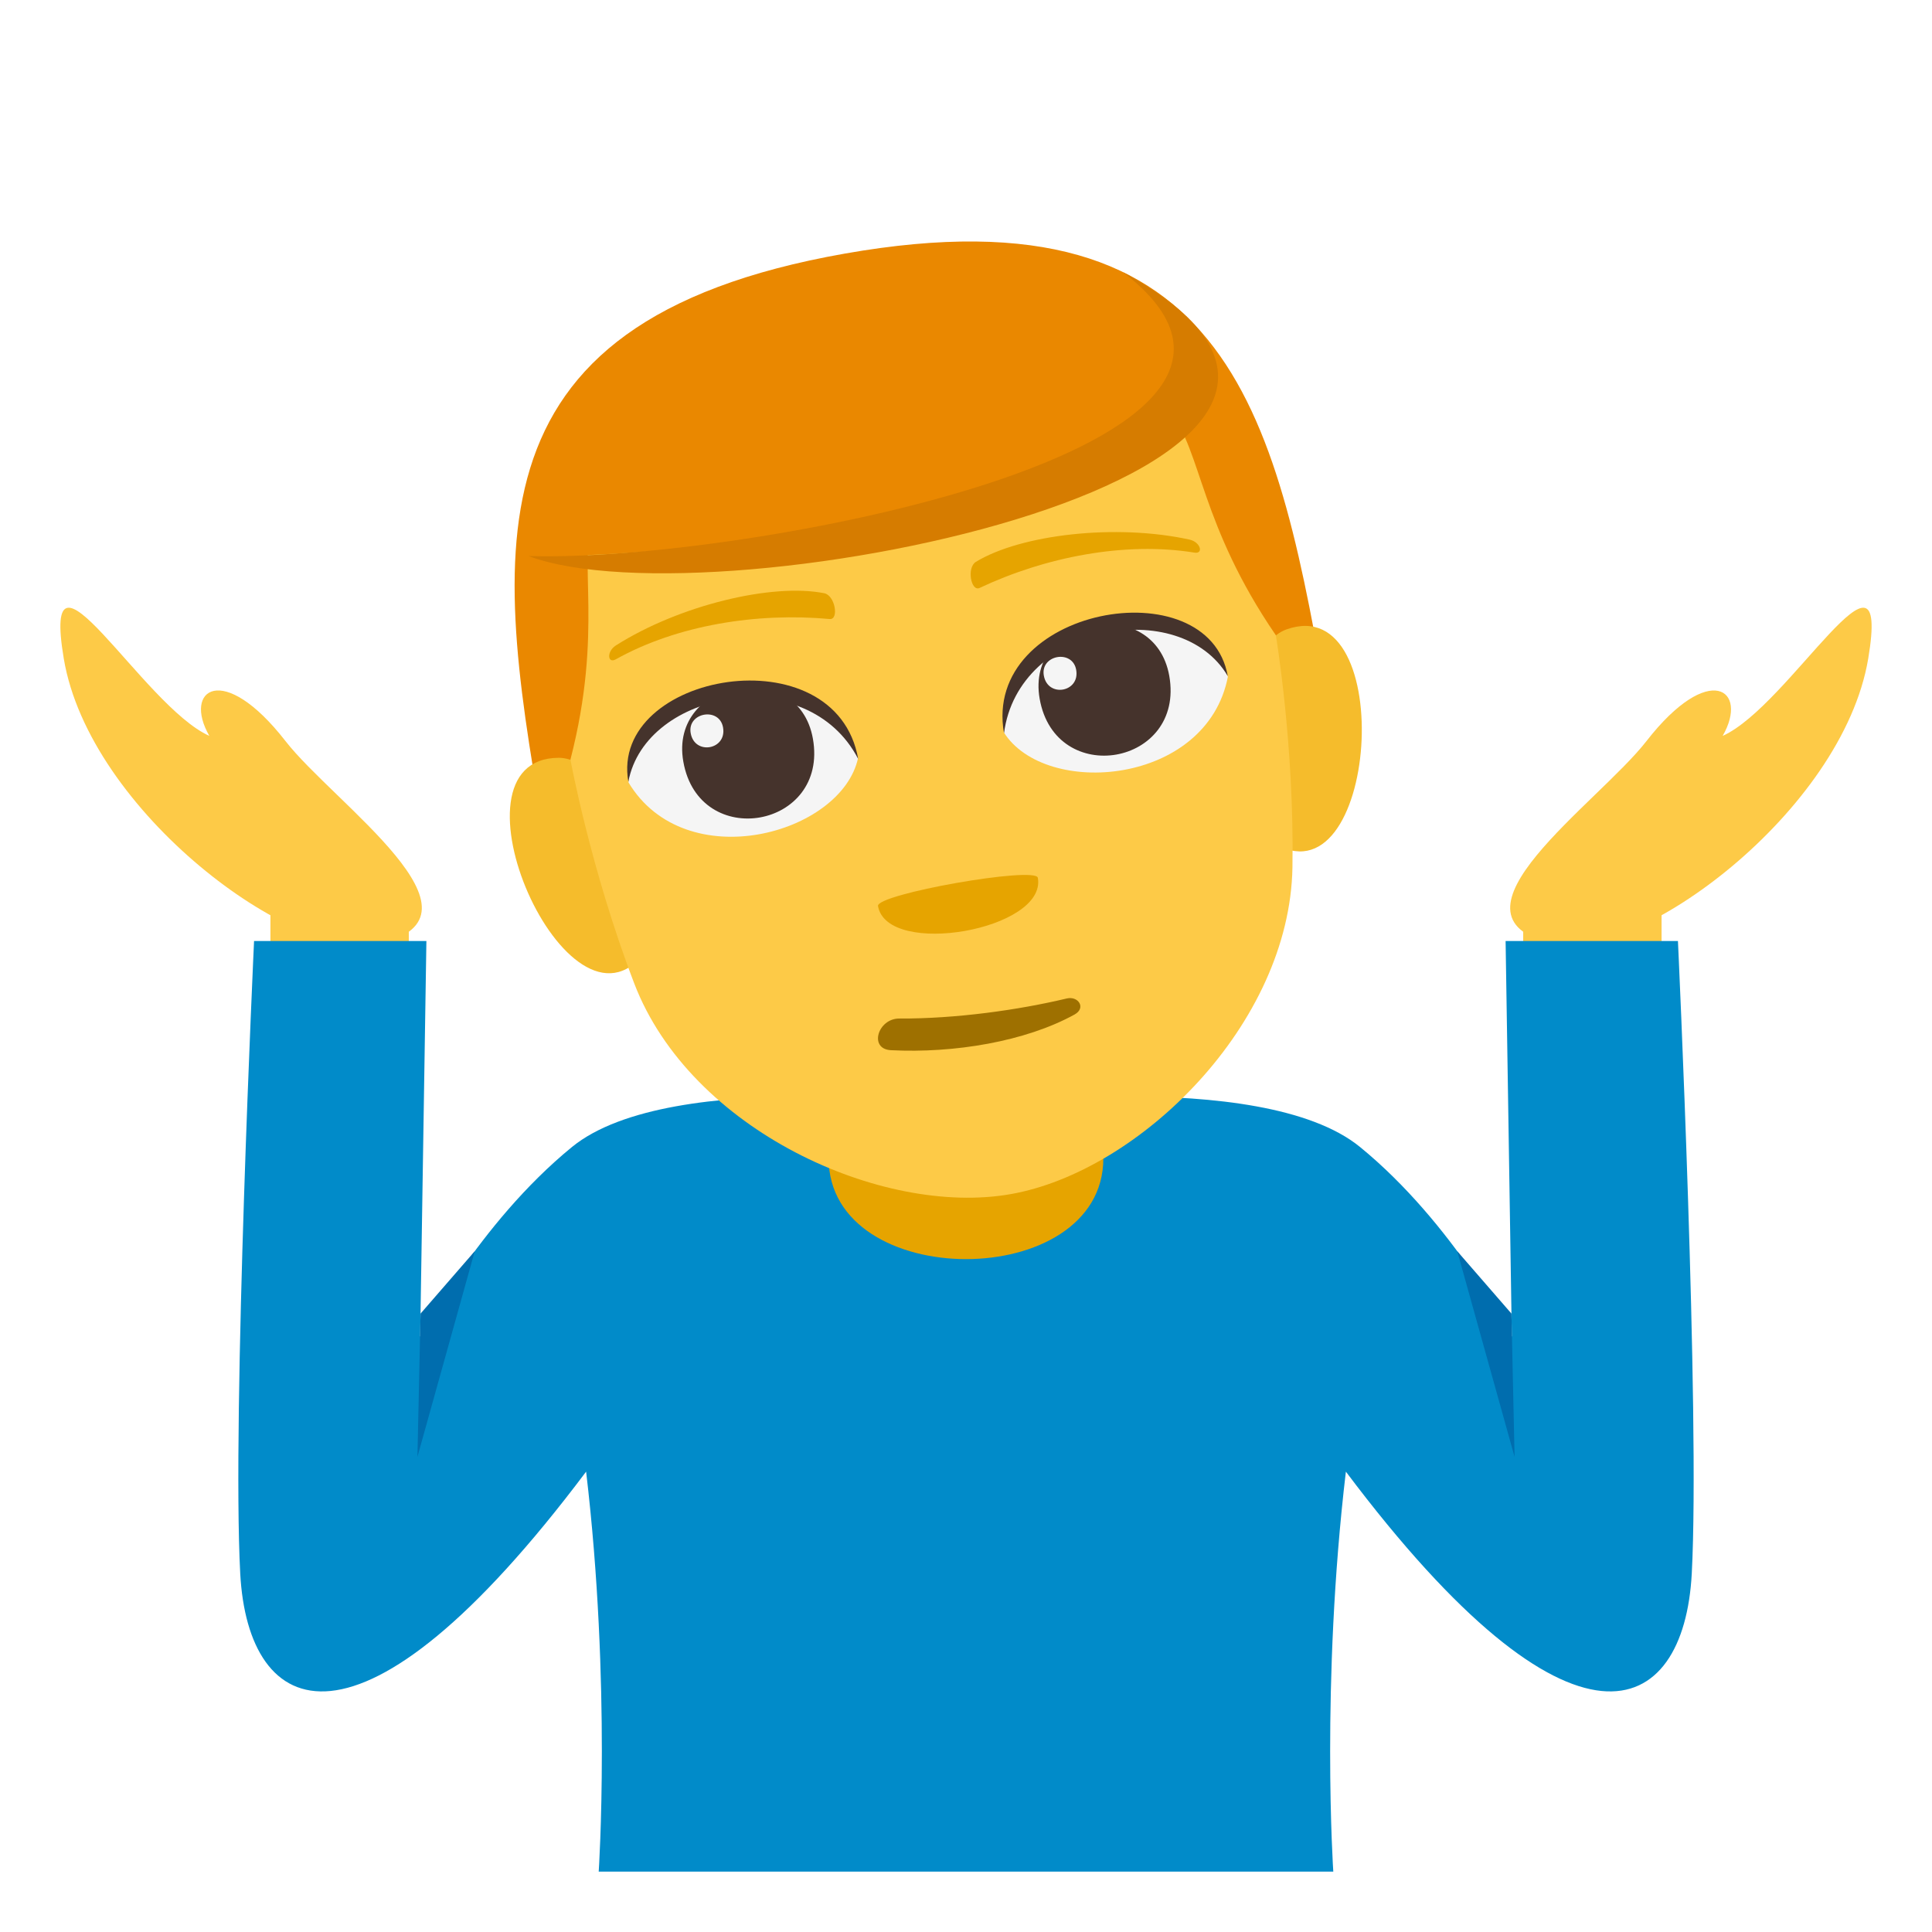 <?xml version="1.0" encoding="utf-8"?>
<!-- Generator: Adobe Illustrator 15.0.0, SVG Export Plug-In . SVG Version: 6.00 Build 0)  -->
<!DOCTYPE svg PUBLIC "-//W3C//DTD SVG 1.1//EN" "http://www.w3.org/Graphics/SVG/1.1/DTD/svg11.dtd">
<svg version="1.1" id="Layer_1" xmlns="http://www.w3.org/2000/svg" xmlns:xlink="http://www.w3.org/1999/xlink" x="0px" y="0px"
	 width="64px" height="64px" viewBox="0 0 64 64" enable-background="new 0 0 64 64" xml:space="preserve">
<path fill="#FDCA47" d="M57.066,24.377c0.879-1.529-0.441-2.502-2.525,0.173c-1.608,2.067-7.045,5.778-3.119,6.712
	c2.797,0.665,9.612-4.374,10.465-9.442C62.661,17.214,59.281,23.384,57.066,24.377z"/>
<path fill="#FDCA47" d="M9.458,24.55c-2.083-2.676-3.404-1.703-2.524-0.173c-2.215-0.993-5.595-7.163-4.821-2.557
	c0.853,5.069,7.668,10.107,10.465,9.442C16.504,30.328,11.067,26.617,9.458,24.55z"/>
<rect x="8.958" y="29.458" fill="#FDCA47" width="4.584" height="2.125"/>
<rect x="50.458" y="29.458" fill="#FDCA47" width="4.584" height="2.125"/>
<path fill="#018BC9" d="M55.584,31.173h-5.709l0.206,13.102c0,0-1.922-3.742-5.028-6.279c-3.304-2.698-13.048-1.33-13.053-1.329
	c-0.005-0.001-9.749-1.369-13.053,1.329c-3.106,2.537-5.028,6.279-5.028,6.279l0.206-13.102H8.416c0,0-0.736,15.72-0.458,20.952
	c0.258,4.833,3.917,6.666,11.458-3.375C20.25,55.791,19.833,62,19.833,62H32l0,0h12.167c0,0-0.417-6.209,0.417-13.25
	c7.541,10.041,11.2,8.208,11.458,3.375C56.32,46.893,55.584,31.173,55.584,31.173z"/>
<polygon fill="#006DAE" points="15.727,41.447 13.931,43.515 13.828,48.26 "/>
<polygon fill="#006DAE" points="48.273,41.447 50.069,43.515 50.172,48.26 "/>
<path fill="#E6A400" d="M27.45,38.369c0,4.455,9.1,4.455,9.1,0c0-2.717,0-7.208,0-7.208h-9.1
	C27.45,31.161,27.45,34.861,27.45,38.369z"/>
<path fill="#EA8800" d="M27.988,8.4c-12.943,2.282-11.573,10.072-9.856,19.809l25.892-4.566C42.307,13.906,40.93,6.118,27.988,8.4z"
	/>
<path fill="#F5BC2C" d="M21.37,31.541c1.171-1.553-1.005-6.449-2.867-6.438C14.523,25.125,18.84,34.891,21.37,31.541z"/>
<path fill="#F5BC2C" d="M42.121,27.883c-1.633-1.059-1.263-6.404,0.492-7.032C46.359,19.512,45.645,30.164,42.121,27.883z"/>
<path fill="#FDCA47" d="M28.903,13.593c-13.522,2.384-7.797,2.99-10.007,11.57c0,0,0.668,3.638,2.113,7.412
	c1.863,4.866,8.214,7.734,12.472,6.982c4.259-0.75,9.245-5.617,9.333-10.826c0.066-4.042-0.55-7.688-0.55-7.688
	C37.254,13.736,42.426,11.208,28.903,13.593z"/>
<path fill="#EA8800" d="M39.032,10.578c5.988,5.763-16.702,7.984-21.527,7.84C17.505,18.418,22.699,7.886,39.032,10.578z"/>
<path fill="#D67C00" d="M17.505,18.418c6.935,0.228,27.346-3.572,19.682-9.412C49.154,15.526,23.759,20.774,17.505,18.418z"/>
<path fill="#F5F5F5" d="M40.675,22.419c-0.698,3.594-6.043,4.026-7.421,1.843C33.319,20.349,39.332,18.954,40.675,22.419z"/>
<path fill="#45332C" d="M34.44,23.148c0.523,2.969,4.817,2.212,4.294-0.757C38.248,19.635,33.955,20.392,34.44,23.148z"/>
<path fill="#45332C" d="M40.671,22.395c-0.637-3.615-8.149-2.29-7.412,1.896C33.727,20.667,39.093,19.721,40.671,22.395z"/>
<path fill="#F5F5F5" d="M20.82,25.92c1.886,3.139,7.056,1.716,7.604-0.807C27.025,21.458,20.898,22.205,20.82,25.92z"/>
<path fill="#45332C" d="M26.929,24.473c0.523,2.969-3.771,3.727-4.293,0.757C22.148,22.474,26.442,21.717,26.929,24.473z"/>
<path fill="#45332C" d="M20.815,25.896c-0.637-3.614,6.876-4.938,7.614-0.754C26.752,21.897,21.385,22.844,20.815,25.896z"/>
<path fill="#F5F5F5" d="M34.578,22.379c0.131,0.743,1.204,0.554,1.072-0.189C35.53,21.501,34.456,21.691,34.578,22.379z"/>
<path fill="#F5F5F5" d="M23.952,24.098c0.131,0.742-0.941,0.931-1.072,0.189C22.758,23.598,23.831,23.409,23.952,24.098z"/>
<path fill="#E6A400" d="M39.404,17.875c-2.44-0.536-5.587-0.17-7.076,0.737c-0.313,0.191-0.161,0.998,0.123,0.864
	c2.182-1.028,4.813-1.542,7.117-1.17C39.878,18.356,39.771,17.956,39.404,17.875z"/>
<path fill="#E6A400" d="M20.404,21.38c2.111-1.339,5.192-2.071,6.901-1.728c0.361,0.073,0.493,0.882,0.18,0.854
	c-2.402-0.22-5.05,0.197-7.086,1.335C20.124,21.995,20.088,21.581,20.404,21.38z"/>
<path fill="#E6A400" d="M34.38,29.079c0.304,1.724-4.99,2.657-5.295,0.935C29.016,29.617,34.31,28.684,34.38,29.079z"/>
<path fill="#9E7000" d="M35.336,33.076c-1.593,0.381-3.675,0.674-5.546,0.664c-0.71-0.004-1.021,1.01-0.277,1.049
	c2.091,0.107,4.461-0.287,6.083-1.182C35.987,33.391,35.722,32.984,35.336,33.076z"/>
</svg>
